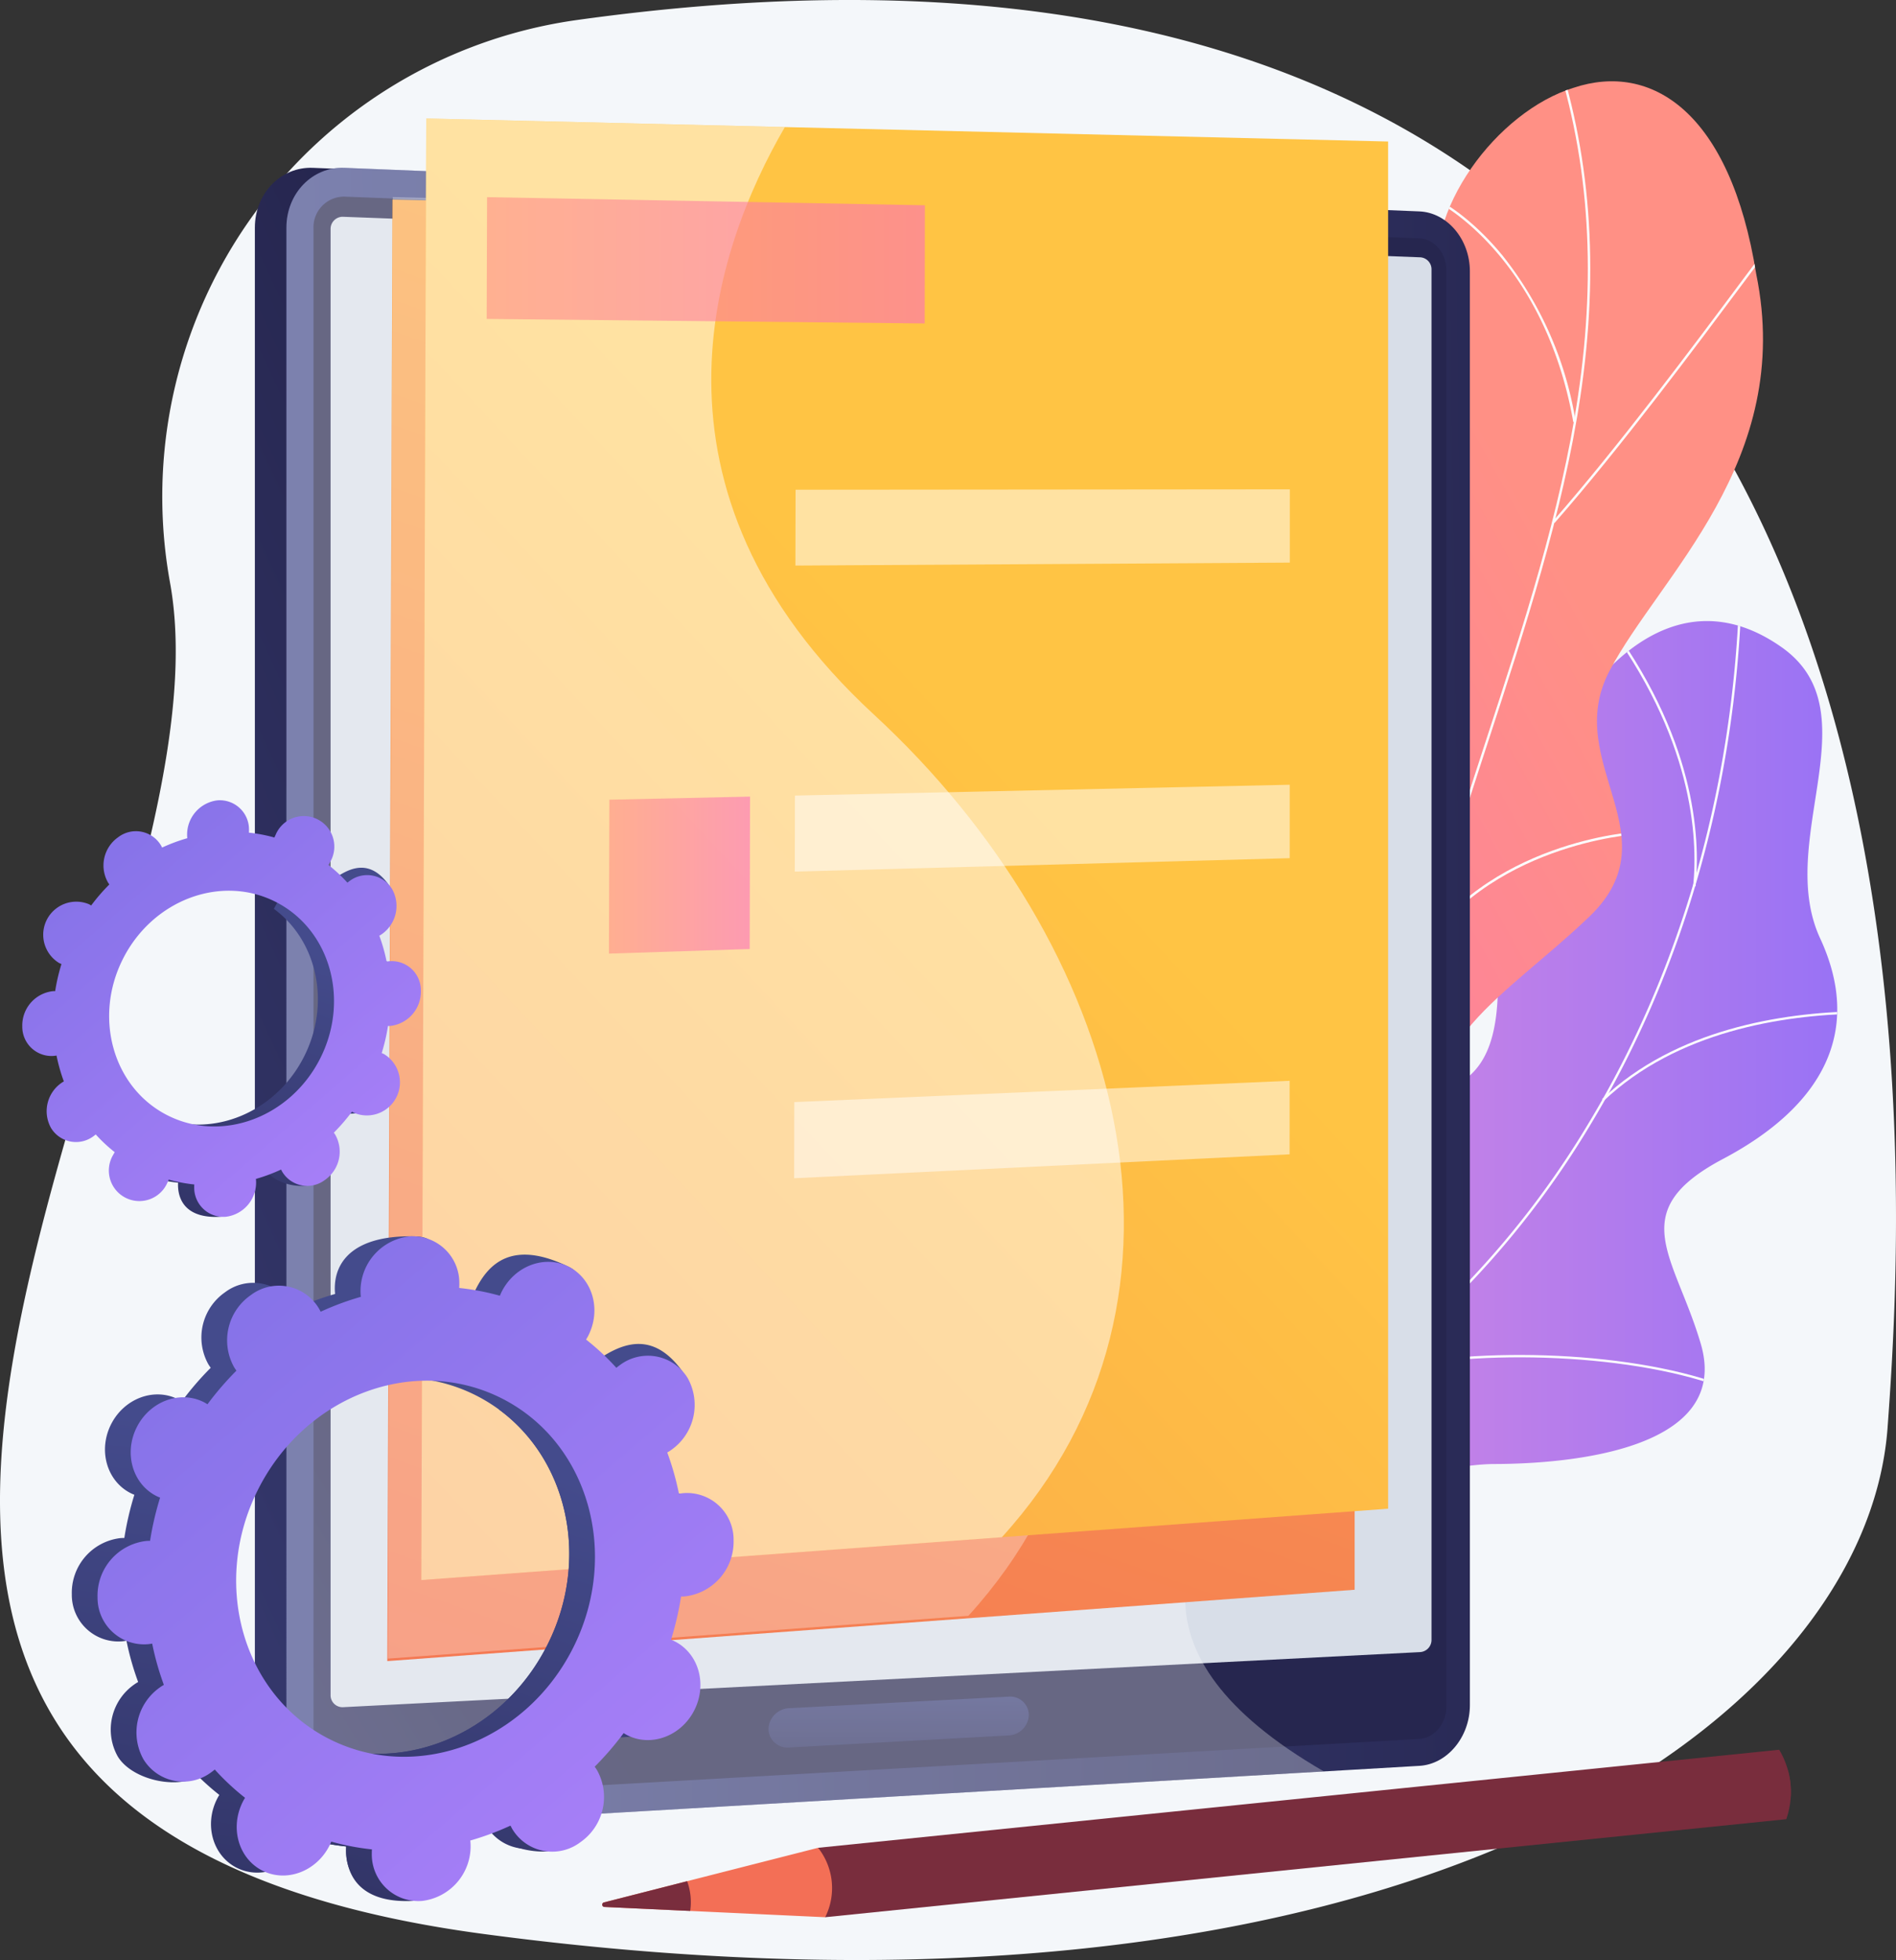 <svg xmlns="http://www.w3.org/2000/svg" xmlns:xlink="http://www.w3.org/1999/xlink" width="319.329" height="330.062" viewBox="0 0 319.329 330.062">
  <rect x="0" y="0" width="319.329" height="330.062" fill="#333333" stroke="none"/>
  <defs>
    <linearGradient id="linear-gradient" y1="0.5" x2="1" y2="0.5" gradientUnits="objectBoundingBox">
      <stop offset="0" stop-color="#e38ddd"/>
      <stop offset="1" stop-color="#9571f6"/>
    </linearGradient>
    <clipPath id="clip-path">
      <path id="Tracé_262" data-name="Tracé 262" d="M1722.13,1081.117c3.623,12.3,6.807,24.959,10.383,37.362,7.271.792,15.845,1.546,17.7-7.371,2.585-12.4,24.346-16.6,34.566-16.569,12.648.042,40-2.41,34.726-20.246-4.391-14.849-12.98-22.259,3.744-31.105s23.643-21.429,16.367-37.144c-7.657-16.539,8.946-38.2-6.526-49.058-26.961-18.912-48.9,27.954-47.8,53.974s-12.949,20.013-29.8,24.663c-23,6.349-4.16,27.939-12.829,37.859C1735.872,1081.257,1730.727,1079.661,1722.13,1081.117Z" transform="translate(-1722.13 -952.604)" fill="none"/>
    </clipPath>
    <clipPath id="clip-path-2">
      <path id="Tracé_271" data-name="Tracé 271" d="M1866.679,346.359q-15.014-2.022-30-4.732c-.16.148-3.7-21.53,6.477-33.045,20.131-22.312,6.148-41.947,2.086-53.634-6.477-16.468-3.5-36.618,14.766-33.074,17.795,3.028,20.043-33.557,16.635-61.678-2.782-13.674,9.946-30.46,22.8-34.416,13.123-4.37,26.374,4.087,30.74,31.355,6.484,31.556-16.368,50.911-24.722,66.873-8.221,15.669,11.5,28.028-4.083,42.012-13.1,12.418-29.684,21.431-23.384,36.751C1884.452,317.917,1883.1,330.38,1866.679,346.359Z" transform="translate(-1835.958 -124.692)" fill="none"/>
    </clipPath>
    <linearGradient id="linear-gradient-2" x1="0.195" y1="0.024" x2="-0.557" y2="0.944" gradientUnits="objectBoundingBox">
      <stop offset="0" stop-color="#ff9085"/>
      <stop offset="1" stop-color="#fb6fbb"/>
    </linearGradient>
    <linearGradient id="linear-gradient-3" x1="1.061" y1="1.542" x2="0.091" y2="2.169" gradientUnits="objectBoundingBox">
      <stop offset="0" stop-color="#26264f"/>
      <stop offset="1" stop-color="#444b8c"/>
    </linearGradient>
    <linearGradient id="linear-gradient-4" x1="0.019" y1="0.501" x2="1.126" y2="0.479" gradientUnits="objectBoundingBox">
      <stop offset="0" stop-color="#444b8c"/>
      <stop offset="1" stop-color="#26264f"/>
    </linearGradient>
    <linearGradient id="linear-gradient-5" x1="0.291" y1="2.149" x2="0.864" y2="1.654" xlink:href="#linear-gradient-4"/>
    <linearGradient id="linear-gradient-6" x1="0.541" y1="-1.092" x2="0.458" y2="2.152" xlink:href="#linear-gradient-4"/>
    <linearGradient id="linear-gradient-7" x1="0.252" y1="0.202" x2="0.8" y2="0.86" xlink:href="#linear-gradient-2"/>
    <linearGradient id="linear-gradient-8" x1="0.31" y1="1.286" x2="0.72" y2="-0.437" gradientUnits="objectBoundingBox">
      <stop offset="0" stop-color="#f36f56"/>
      <stop offset="1" stop-color="#ffc444"/>
    </linearGradient>
    <linearGradient id="linear-gradient-9" x1="-0.727" y1="2.202" x2="0.554" y2="0.404" xlink:href="#linear-gradient-8"/>
    <linearGradient id="linear-gradient-10" x1="0" y1="0.5" x2="1" y2="0.5" xlink:href="#linear-gradient-2"/>
    <linearGradient id="linear-gradient-14" x1="6.019" y1="-14.189" x2="6.192" y2="-13.555" gradientUnits="objectBoundingBox">
      <stop offset="0" stop-color="#ab316d"/>
      <stop offset="1" stop-color="#792d3d"/>
    </linearGradient>
    <linearGradient id="linear-gradient-15" x1="6.165" y1="-19.115" x2="6.046" y2="-18.982" xlink:href="#linear-gradient-14"/>
    <linearGradient id="linear-gradient-16" x1="26.659" y1="-45.458" x2="26.411" y2="-37.254" gradientUnits="objectBoundingBox">
      <stop offset="0" stop-color="#ffc444"/>
      <stop offset="1" stop-color="#f36f56"/>
    </linearGradient>
    <linearGradient id="linear-gradient-17" x1="68.912" y1="-108.861" x2="68.858" y2="-101.966" xlink:href="#linear-gradient-14"/>
    <linearGradient id="linear-gradient-18" x1="0.522" y1="0.328" x2="0.37" y2="1.498" xlink:href="#linear-gradient-4"/>
    <linearGradient id="linear-gradient-19" x1="0.573" y1="0.296" x2="0.319" y2="1.564" xlink:href="#linear-gradient-4"/>
    <linearGradient id="linear-gradient-20" x1="0.894" y1="0.977" x2="-0.544" y2="-0.765" gradientUnits="objectBoundingBox">
      <stop offset="0" stop-color="#aa80f9"/>
      <stop offset="1" stop-color="#6165d7"/>
    </linearGradient>
    <linearGradient id="linear-gradient-22" x1="0.573" y1="0.296" x2="0.319" y2="1.564" xlink:href="#linear-gradient-4"/>
    <linearGradient id="linear-gradient-23" x1="0.894" y1="0.977" x2="-0.544" y2="-0.765" xlink:href="#linear-gradient-20"/>
  </defs>
  <g id="quality" transform="translate(0 -0.001)">
    <g id="Calque_2" data-name="Calque 2" transform="translate(0 0.001)">
      <g id="Illustration" transform="translate(0 0)">
        <path id="Tracé_255" data-name="Tracé 255" d="M97.126,3.378a81.036,81.036,0,0,0-68.5,94.685c12.4,67.931-100.837,207.137,52.9,227.625s232.711-34.886,236.387-85.3C321.414,192.333,335.507-29.881,97.126,3.378Z" transform="translate(0 -0.001)" fill="#f4f7fa"/>
        <path id="Tracé_256" data-name="Tracé 256" d="M1779.872,1114.039a15.333,15.333,0,0,1-6.33-3.536c-4.9-6.595-14.867-18.347-14.117-27,.127-1.478,6.779-2.67,7.743-4,4.062-1.79,5.575-2.158,8.6-5.754,8.918-10.614-10.178-31.532,12.89-38.064,16.9-4.786,30.889,1.375,29.8-24.682s20.843-72.881,47.805-53.983c15.48,10.846-1.135,32.521,6.526,49.058,7.28,15.713.357,28.295-16.368,37.144s-8.124,16.248-3.744,31.107c5.262,17.853-22.046,20.24-34.747,20.265C1807.7,1094.615,1781.667,1101.57,1779.872,1114.039Z" transform="translate(-1566.233 -848.057)" fill="url(#linear-gradient)"/>
        <g id="Groupe_6" data-name="Groupe 6" transform="translate(189.062 104.581)" clip-path="url(#clip-path)">
          <path id="Tracé_257" data-name="Tracé 257" d="M1824.577,1067.58l-.167-.367a151.69,151.69,0,0,0,67.413-60.442c15.37-25.558,24.084-56,25.205-88.031l.4.014c-1.124,32.1-9.86,62.609-25.264,88.225A152.084,152.084,0,0,1,1824.577,1067.58Z" transform="translate(-1813.181 -922.458)" fill="#fcfdfe"/>
          <path id="Tracé_258" data-name="Tracé 258" d="M2156.224,2083.622c-15.724-5.643-42.267-6.516-59.154-1.945l-.11-.388c16.961-4.589,43.605-3.712,59.393,1.955Z" transform="translate(-2055.81 -1954.758)" fill="#fcfdfe"/>
          <path id="Tracé_259" data-name="Tracé 259" d="M1922.761,1754.856l-.261-.306c6.917-5.906,10.584-15.084,10.9-27.277.229-8.94-1.317-19.264-4.6-30.683l.386-.11c3.293,11.46,4.843,21.825,4.611,30.806C1933.483,1739.6,1929.77,1748.872,1922.761,1754.856Z" transform="translate(-1900.503 -1614.814)" fill="#fcfdfe"/>
          <path id="Tracé_260" data-name="Tracé 260" d="M2457.978,1566.223l-.278-.293c12.469-11.806,30.313-14.565,43.088-14.8l.008.4C2488.093,1551.767,2470.358,1554.5,2457.978,1566.223Z" transform="translate(-2376.946 -1485.421)" fill="#fcfdfe"/>
          <path id="Tracé_261" data-name="Tracé 261" d="M2474.657,991.119l-.4-.041c.828-8.261-.046-25.111-15.206-45.144l.322-.244C2474.614,965.834,2475.491,982.8,2474.657,991.119Z" transform="translate(-2378.148 -946.449)" fill="#fcfdfe"/>
        </g>
        <g id="Groupe_7" data-name="Groupe 7" transform="translate(201.559 13.689)" clip-path="url(#clip-path-2)">
          <path id="Tracé_263" data-name="Tracé 263" d="M1866.679,346.359q-15.014-2.022-30-4.732c-.16.148-3.7-21.53,6.477-33.045,20.131-22.312,6.148-41.947,2.086-53.634-6.41-16.458-3.363-34.4,13.463-34.871,18.656-.886,21.664-31.82,17.939-59.881-2.782-13.674,9.946-30.46,22.8-34.416,13.123-4.37,26.374,4.087,30.74,31.355,6.484,31.556-16.368,50.911-24.722,66.873-8.221,15.669,11.5,28.028-4.083,42.012-13.1,12.418-29.684,21.431-23.384,36.751C1884.452,317.917,1883.1,330.38,1866.679,346.359Z" transform="translate(-1835.958 -124.692)" fill="url(#linear-gradient-2)"/>
          <path id="Tracé_264" data-name="Tracé 264" d="M1990.943,294.259h-.4c0-.192,8.984-45.99,24.909-90.665,2.186-7.227,4.567-14.519,6.87-21.57,6.168-18.883,12.546-38.409,15.451-57.809,3.248-21.685,1.756-41.161-4.549-59.544l.38-.131c6.331,18.444,7.825,37.985,4.568,59.733-2.91,19.432-9.293,38.973-15.466,57.875-2.305,7.049-4.683,14.339-6.87,21.571C2000.646,246.325,1991.056,292.832,1990.943,294.259Z" transform="translate(-1973.569 -71.144)" fill="#fcfdfe"/>
          <path id="Tracé_265" data-name="Tracé 265" d="M2382.323,415.529l-.3-.266c10.988-12.515,24.214-30.263,31.319-39.8,5.716-7.671,5.753-7.662,5.988-7.628l-.057.4.029-.2.083.179c-.291.205-2.687,3.421-5.72,7.492C2406.553,385.246,2393.325,403.006,2382.323,415.529Z" transform="translate(-2322.071 -341.139)" fill="#fcfdfe"/>
          <path id="Tracé_266" data-name="Tracé 266" d="M2225.22,343.454c-2.48-14.157-8.432-23.42-12.992-28.69-5.037-5.828-9.638-8.335-10.106-8.385a.161.161,0,0,0,.1-.03l-.228-.329c.1-.068.219-.053.491.06,1.238.52,5.881,3.345,10.79,9.3a60.219,60.219,0,0,1,12.346,28.011Z" transform="translate(-2161.805 -286.077)" fill="#fcfdfe"/>
          <path id="Tracé_267" data-name="Tracé 267" d="M1923.661,1066.9l-.4-.043c1.411-13.216-1.838-27.372-9.653-42.078a122.59,122.59,0,0,0-15.37-22.286c-.439-.516-.6-.7-.649-.783l.346-.205c.036.059.289.354.608.726a123.153,123.153,0,0,1,15.419,22.363C1921.818,1039.362,1925.081,1053.6,1923.661,1066.9Z" transform="translate(-1890.824 -905.241)" fill="#fcfdfe"/>
          <path id="Tracé_268" data-name="Tracé 268" d="M2171.746,1297.42l-.346-.208c11.747-19.51,36.992-21.153,37.2-21.087l.153.187-.136.2-.066-.188-.014.2h0C2208.2,1276.521,2183.323,1278.2,2171.746,1297.42Zm36.738-21.288.067.189Z" transform="translate(-2134.574 -1149.715)" fill="#fcfdfe"/>
          <path id="Tracé_269" data-name="Tracé 269" d="M1893.571,1842.971l-.4-.01c.141-5.747-2.032-15.517-13.186-29.412-.6-.754-.6-.754-.591-.867l.4.053-.2-.026.183-.078c.032.058.259.34.522.666C1891.531,1827.283,1893.714,1837.152,1893.571,1842.971Z" transform="translate(-1874.62 -1627.321)" fill="#fcfdfe"/>
          <path id="Tracé_270" data-name="Tracé 270" d="M2027.338,1813.205l-.388-.11c1.208-4.385,6.093-13.007,25.141-21.486l.493-.22.189.356c-.064.034-.241.11-.518.236C2033.358,1800.39,2028.532,1808.888,2027.338,1813.205Z" transform="translate(-2005.982 -1608.413)" fill="#fcfdfe"/>
        </g>
        <path id="Tracé_272" data-name="Tracé 272" d="M590.317,516.211c0,5.364-3.805,9.951-8.5,10.224L400.771,537c-5.379.314-9.771-4.125-9.771-9.894V267.4c0-5.769,4.391-10.286,9.771-10.067l181.047,7.337c4.694.19,8.5,4.709,8.5,10.073Z" transform="translate(-348.074 -229.071)" fill="url(#linear-gradient-3)"/>
        <path id="Tracé_273" data-name="Tracé 273" d="M638.733,516.211c0,5.364-3.806,9.951-8.5,10.224L449.181,537c-5.379.314-9.771-4.125-9.771-9.894V267.4c0-5.769,4.391-10.286,9.771-10.067l181.048,7.337c4.693.2,8.5,4.709,8.5,10.076Z" transform="translate(-391.17 -229.071)" fill="url(#linear-gradient-4)"/>
        <path id="Tracé_274" data-name="Tracé 274" d="M480.94,306.952v259.3a5.055,5.055,0,0,0,5.213,5.288l143.189-8.112,37.858-2.144c2.515-.143,4.551-2.59,4.551-5.466V313.981c0-2.876-2.035-5.287-4.551-5.379l-39.225-1.522-141.822-5.51A5.164,5.164,0,0,0,480.94,306.952Z" transform="translate(-428.14 -268.459)" fill="url(#linear-gradient-5)"/>
        <path id="Tracé_275" data-name="Tracé 275" d="M692.591,572.2a2.052,2.052,0,0,1-1.912,2.037l-181.323,9.272a2.008,2.008,0,0,1-2.186-1.965V334.532a2.042,2.042,0,0,1,2.186-1.995l181.323,6.82a2.018,2.018,0,0,1,1.912,2.012Z" transform="translate(-451.491 -296.028)" fill="#d8dee8"/>
        <path id="Tracé_276" data-name="Tracé 276" d="M1219.325,2609.026l-36.818,2.024a3.2,3.2,0,0,1-3.567-3.049v-.134a3.645,3.645,0,0,1,3.567-3.433l36.818-1.937a3.134,3.134,0,0,1,3.463,3.011v.133A3.563,3.563,0,0,1,1219.325,2609.026Z" transform="translate(-1049.511 -2316.781)" fill="url(#linear-gradient-6)"/>
        <path id="Tracé_277" data-name="Tracé 277" d="M1366.831,320.717a1.73,1.73,0,0,1-1.884,1.654,1.9,1.9,0,0,1-1.887-1.8,1.729,1.729,0,0,1,1.887-1.653A1.9,1.9,0,0,1,1366.831,320.717Z" transform="translate(-1213.418 -283.903)" fill="url(#linear-gradient-7)"/>
        <g id="Groupe_8" data-name="Groupe 8" transform="translate(48.24 28.25)" opacity="0.3">
          <path id="Tracé_278" data-name="Tracé 278" d="M590.808,499.213c-.738-15.825,16.857-25.107,15.168-47.427-.153-2.014-1.726-19.29-15.63-31-12.486-10.516-22.981-6.56-46.091-14.947-16.2-5.882-34.409-12.491-41.764-25.751-14.624-26.332,27.166-52.633,18.613-86.721-2.45-9.771-9.371-21.737-27.649-34.245l-44.274-1.794c-5.379-.22-9.771,4.3-9.771,10.067V527.109c0,5.769,4.391,10.21,9.771,9.894l164.96-9.628C596.576,517.217,591.2,507.459,590.808,499.213Z" transform="translate(-439.41 -257.32)" fill="#fff"/>
        </g>
        <path id="Tracé_279" data-name="Tracé 279" d="M757.091,540.242,594.17,552.258l.875-246.118,162.046,3.872Z" transform="translate(-528.94 -272.531)" fill="url(#linear-gradient-8)"/>
        <path id="Tracé_280" data-name="Tracé 280" d="M767.416,448.053l-73.776-.766.065-20.507,73.743,1.366Z" transform="translate(-617.489 -379.927)" fill="#fff"/>
        <path id="Tracé_281" data-name="Tracé 281" d="M891.038,886l-23.678.255.07-25.866,23.665,0Z" transform="translate(-772.138 -765.933)" fill="#fff"/>
        <path id="Tracé_282" data-name="Tracé 282" d="M1235.427,871.773l-83.267.506.026-12.768,83.245-.071Z" transform="translate(-1025.671 -765.087)" fill="#fff"/>
        <path id="Tracé_283" data-name="Tracé 283" d="M889.773,1356.393l-23.7.774.07-25.921,23.691-.516Z" transform="translate(-770.989 -1184.637)" fill="#fff"/>
        <path id="Tracé_284" data-name="Tracé 284" d="M1234.547,1324.92l-83.357,2.26.026-12.794,83.335-1.826Z" transform="translate(-1024.808 -1168.462)" fill="#fff"/>
        <path id="Tracé_285" data-name="Tracé 285" d="M888.5,1827.768l-23.731,1.3.07-25.978,23.718-1.037Z" transform="translate(-769.832 -1604.214)" fill="#fff"/>
        <path id="Tracé_286" data-name="Tracé 286" d="M1233.657,1779.015l-83.447,4.024.026-12.823,83.425-3.586Z" transform="translate(-1023.935 -1572.682)" fill="#fff"/>
        <path id="Tracé_287" data-name="Tracé 287" d="M692.781,541.245,595,548.457l.829-246.117,60.4,1.444c-11.811,20.31-26.222,60.892,14.992,98.922C713.108,441.356,729.9,500.444,692.781,541.245Z" transform="translate(-529.678 -269.148)" fill="#fff" opacity="0.3"/>
        <path id="Tracé_288" data-name="Tracé 288" d="M809.171,185.671V415.9l-65.048,4.8-97.782,7.213.829-246.117,60.4,1.444Z" transform="translate(-575.382 -161.841)" fill="url(#linear-gradient-9)"/>
        <path id="Tracé_289" data-name="Tracé 289" d="M744.1,420.705l-97.782,7.212.831-246.117,60.4,1.449c-11.811,20.31-26.222,60.885,14.992,98.915C764.431,320.815,781.223,379.9,744.1,420.705Z" transform="translate(-575.364 -161.841)" fill="#fff" opacity="0.5"/>
        <path id="Tracé_290" data-name="Tracé 290" d="M820.395,323.7l-73.775-.765.065-20.508,73.742,1.366Z" transform="translate(-664.653 -269.228)" opacity="0.6" fill="url(#linear-gradient-10)"/>
        <path id="Tracé_291" data-name="Tracé 291" d="M959.147,777.2l-23.677.254.07-25.865,23.664,0Z" transform="translate(-832.77 -669.078)" opacity="0.6" fill="url(#linear-gradient-10)"/>
        <path id="Tracé_292" data-name="Tracé 292" d="M1303.537,762.964l-83.267.5.026-12.768,83.245-.071Z" transform="translate(-1086.304 -668.223)" fill="#fff" opacity="0.5"/>
        <path id="Tracé_293" data-name="Tracé 293" d="M957.875,1247.584l-23.7.774.071-25.921,23.69-.517Z" transform="translate(-831.613 -1087.773)" opacity="0.6" fill="url(#linear-gradient-10)"/>
        <path id="Tracé_294" data-name="Tracé 294" d="M1302.647,1216.12l-83.357,2.26.026-12.8,83.335-1.825Z" transform="translate(-1085.432 -1071.606)" fill="#fff" opacity="0.5"/>
        <path id="Tracé_295" data-name="Tracé 295" d="M956.6,1718.959l-23.732,1.3.071-25.978,23.718-1.037Z" transform="translate(-830.456 -1507.349)" opacity="0.6" fill="url(#linear-gradient-10)"/>
        <path id="Tracé_296" data-name="Tracé 296" d="M1301.767,1670.215l-83.447,4.024.026-12.823,83.425-3.585Z" transform="translate(-1084.568 -1475.827)" fill="#fff" opacity="0.5"/>
        <path id="Tracé_297" data-name="Tracé 297" d="M1418.133,2695.651a13.871,13.871,0,0,0-1.192-11.691l-161.871,16.508,1.192,11.691Z" transform="translate(-1117.283 -2389.304)" fill="url(#linear-gradient-14)"/>
        <path id="Tracé_298" data-name="Tracé 298" d="M1421.388,2715.7a13.321,13.321,0,0,1,.465,4.391l-162.994,16.626-.449-4.391Z" transform="translate(-1120.257 -2417.56)" fill="url(#linear-gradient-15)"/>
        <path id="Tracé_299" data-name="Tracé 299" d="M961.405,2846.021a10.964,10.964,0,0,0-1.192-11.691l-36.085,9.2a.389.389,0,0,0,.078.76Z" transform="translate(-822.426 -2523.166)" fill="url(#linear-gradient-16)"/>
        <path id="Tracé_300" data-name="Tracé 300" d="M924.128,2889.138l14.027-3.578a10.262,10.262,0,0,1,.517,5.01l-14.466-.673a.389.389,0,0,1-.078-.76Z" transform="translate(-822.426 -2568.771)" fill="url(#linear-gradient-17)"/>
        <path id="Tracé_301" data-name="Tracé 301" d="M199.373,1979.886c4.028,2.044,9.087.167,11.3-4.194s.743-9.551-3.284-11.6a6.718,6.718,0,0,0-.635-.28,51.219,51.219,0,0,0,1.691-7.278,6.5,6.5,0,0,0,.7-.025,9.264,9.264,0,0,0,8.145-9.43,7.844,7.844,0,0,0-8.493-7.946c-.24.021-.476.059-.71.1a47.038,47.038,0,0,0-1.967-6.949c.211-.124.422-.251.627-.4a9.267,9.267,0,0,0,2.807-12.141,7.847,7.847,0,0,0-11.429-2.167c-.2.142-.391.294-.577.448a41.436,41.436,0,0,0-5.1-4.758c.13-.212.257-.427.371-.653,2.214-4.361,5.107-9.124,1.048-11.1-9.389-4.583-13.418-.659-15.631,3.7a7.293,7.293,0,0,0-.309.686,41.544,41.544,0,0,0-6.851-1.309c.015-.242.026-.485.021-.731-.1-4.8,1.327-7.4-3.284-7.484-10.057-.2-13.451,4.172-13.354,8.967.005.251.026.5.051.74a46.656,46.656,0,0,0-6.77,2.513c-.11-.22-.214-.427-.338-.634a7.845,7.845,0,0,0-11.427-2.167,9.265,9.265,0,0,0-2.807,12.14c.122.2.256.392.391.578a51.278,51.278,0,0,0-4.878,5.659c-.194-.123-.392-.241-.6-.348-4.027-2.044-9.087-.167-11.3,4.194s-.744,9.551,3.283,11.6a6.643,6.643,0,0,0,.636.28,50.865,50.865,0,0,0-1.691,7.276,6.5,6.5,0,0,0-.7.025,9.267,9.267,0,0,0-8.145,9.43,7.847,7.847,0,0,0,8.494,7.947c.239-.021.475-.059.71-.1a46.778,46.778,0,0,0,1.967,6.949c-.212.124-.422.251-.628.4a9.265,9.265,0,0,0-2.806,12.14c2.381,3.95,10.262,5.787,14.192,3.033.2-.142-2.374-1.159-2.186-1.317a41.429,41.429,0,0,0,5.1,4.759c-.13.212-.256.427-.371.659-2.214,4.361-.744,9.551,3.283,11.6s9.087.167,11.3-4.194c.11-.225.213-.454.308-.685a41.437,41.437,0,0,0,6.849,1.307c-.014.243-.025.485-.021.731a7.847,7.847,0,0,0,8.494,7.947,9.264,9.264,0,0,0,8.144-9.43,7.134,7.134,0,0,0-.05-.739,46.93,46.93,0,0,0,6.771-2.513,6.99,6.99,0,0,0,.338.634,7.844,7.844,0,0,0,11.427,2.167,9.266,9.266,0,0,0,2.807-12.141c-.122-.2-.256-.391-.392-.578a51.02,51.02,0,0,0,4.878-5.659C198.967,1979.657,199.165,1979.78,199.373,1979.886Zm-50.2.637c-14.621-7.424-19.958-26.276-11.919-42.108s26.407-22.653,41.028-15.225,19.958,26.276,11.92,42.108S163.795,1987.947,149.173,1980.523Z" transform="translate(-98.069 -1688.181)" fill="url(#linear-gradient-18)"/>
        <path id="Tracé_302" data-name="Tracé 302" d="M556.717,2029.776a9.265,9.265,0,0,0,8.145-9.43,7.845,7.845,0,0,0-8.493-7.946c-.24.021-.477.059-.71.1a47.009,47.009,0,0,0-1.967-6.949c.211-.124.422-.251.627-.4,3.93-2.753,8.794-9.407,6.021-13.093-5.263-7-10.711-3.968-14.642-1.214-.2.142-.391.293-.577.448a41.434,41.434,0,0,0-5.1-4.758c.13-.213.257-.427.371-.653a9.114,9.114,0,0,0,.516-7.214q-5.694,10.023-11.221,20.14c11.665,8.55,15.379,25.391,8.087,39.752-6.178,12.169-18.459,19-30.452,18.146-.535,1.388-1.06,2.782-1.632,4.157-1.555,3.732-3.321,7.38-5.09,11.026q1.669.314,3.349.492c-.014.243-.025.485-.021.731.1,4.8,3.01,8.876,11.336,8.435,4.611-.245,5.4-5.119,5.3-9.918a7.137,7.137,0,0,0-.051-.739,46.9,46.9,0,0,0,6.771-2.513,7,7,0,0,0,.338.633c2.38,3.952,10.638,5.63,14.569,2.875s2.045-8.9-.335-12.845c-.122-.2-.256-.392-.392-.578a51.011,51.011,0,0,0,4.878-5.66c.194.122.392.242.6.347,4.028,2.045,9.087.168,11.3-4.193s.743-9.551-3.284-11.6a6.687,6.687,0,0,0-.635-.28,51.235,51.235,0,0,0,1.691-7.276C556.251,2029.8,556.482,2029.8,556.717,2029.776Z" transform="translate(-445.642 -1761.444)" fill="url(#linear-gradient-19)"/>
        <path id="Tracé_303" data-name="Tracé 303" d="M238.833,1980.375c4.027,2.045,9.086.168,11.3-4.193s.744-9.551-3.284-11.6a6.334,6.334,0,0,0-.635-.28,51.216,51.216,0,0,0,1.691-7.278,6.437,6.437,0,0,0,.7-.025,9.264,9.264,0,0,0,8.144-9.43,7.846,7.846,0,0,0-8.493-7.947c-.24.022-.475.059-.71.1a46.776,46.776,0,0,0-1.967-6.949c.212-.123.422-.251.627-.4a9.264,9.264,0,0,0,2.807-12.14,7.845,7.845,0,0,0-11.427-2.167c-.2.14-.391.293-.579.448a41.5,41.5,0,0,0-5.1-4.758c.13-.213.256-.428.371-.659,2.213-4.359.743-9.551-3.284-11.6s-9.086-.168-11.3,4.193c-.11.226-.213.456-.308.685a41.569,41.569,0,0,0-6.849-1.308c.014-.243.025-.485.021-.731a7.847,7.847,0,0,0-8.494-7.947,9.266,9.266,0,0,0-8.145,9.43,7.158,7.158,0,0,0,.052.74,46.8,46.8,0,0,0-6.771,2.512c-.1-.213-.213-.426-.338-.633a7.845,7.845,0,0,0-11.427-2.167,9.267,9.267,0,0,0-2.807,12.141c.122.2.256.392.391.579a51.039,51.039,0,0,0-4.877,5.658c-.2-.122-.393-.241-.6-.347-4.027-2.045-9.086-.167-11.3,4.193s-.744,9.551,3.284,11.6a6.5,6.5,0,0,0,.635.28,51.212,51.212,0,0,0-1.691,7.277,6.532,6.532,0,0,0-.7.025,9.265,9.265,0,0,0-8.145,9.431,7.846,7.846,0,0,0,8.493,7.947c.24-.022.476-.059.71-.1a46.779,46.779,0,0,0,1.967,6.949c-.212.123-.422.251-.627.4a9.265,9.265,0,0,0-2.807,12.14,7.845,7.845,0,0,0,11.427,2.167c.2-.141.391-.293.579-.448a41.5,41.5,0,0,0,5.1,4.758c-.13.213-.256.428-.371.659-2.213,4.359-.743,9.551,3.284,11.6s9.086.168,11.3-4.193c.11-.226.213-.456.308-.685a41.556,41.556,0,0,0,6.849,1.307c-.014.243-.025.485-.021.731a7.847,7.847,0,0,0,8.494,7.947,9.266,9.266,0,0,0,8.145-9.43,7.157,7.157,0,0,0-.052-.74,46.8,46.8,0,0,0,6.771-2.512c.11.214.22.426.338.632a7.845,7.845,0,0,0,11.427,2.168,9.267,9.267,0,0,0,2.807-12.141c-.122-.2-.256-.392-.391-.578a51.042,51.042,0,0,0,4.877-5.658C238.427,1980.15,238.625,1980.269,238.833,1980.375Zm-50.2.637c-14.621-7.424-19.959-26.276-11.92-42.108s26.407-22.647,41.028-15.224,19.959,26.276,11.92,42.108S203.253,1988.436,188.638,1981.011Z" transform="translate(-133.197 -1688.177)" fill="url(#linear-gradient-20)"/>
        <path id="Tracé_304" data-name="Tracé 304" d="M65.332,1279.837a5.567,5.567,0,0,0,5.025-9.9c-.131-.066-.265-.122-.4-.176a32,32,0,0,0,1.059-4.561,3.98,3.98,0,0,0,.439-.016,5.811,5.811,0,0,0,5.1-5.91,4.917,4.917,0,0,0-5.323-4.982c-.15.014-.3.037-.446.064A29.309,29.309,0,0,0,69.56,1250c.133-.078.265-.158.393-.248a5.8,5.8,0,0,0,1.757-7.609,4.919,4.919,0,0,0-7.163-1.358c-.126.088-.245.183-.362.281a25.982,25.982,0,0,0-3.195-2.983c.081-.133.16-.268.233-.41,1.388-2.732,3.2-5.719.659-6.96-5.884-2.873-8.409-.414-9.8,2.32-.071.142-.134.285-.193.429a26.1,26.1,0,0,0-4.294-.82c.01-.151.016-.3.013-.458-.06-3.008.832-4.635-2.058-4.691-6.3-.123-8.43,2.613-8.37,5.621a4.6,4.6,0,0,0,.032.463,29.338,29.338,0,0,0-4.243,1.574c-.066-.134-.134-.267-.212-.4A4.917,4.917,0,0,0,25.6,1233.4a5.8,5.8,0,0,0-1.757,7.609c.077.126.16.245.245.362a32.084,32.084,0,0,0-3.056,3.547c-.122-.077-.246-.151-.377-.219a5.347,5.347,0,0,0-7.083,2.628,5.349,5.349,0,0,0,2.058,7.269c.131.067.263.123.4.176a32.047,32.047,0,0,0-1.059,4.562,4.232,4.232,0,0,0-.439.015,5.807,5.807,0,0,0-5.1,5.911,4.918,4.918,0,0,0,5.323,4.981c.15-.013.3-.037.445-.064a29.446,29.446,0,0,0,1.232,4.358c-.132.077-.263.157-.393.248a5.806,5.806,0,0,0-1.759,7.608c1.492,2.477,6.431,3.623,8.893,1.9.127-.089-1.488-.727-1.37-.823a26.133,26.133,0,0,0,3.195,2.983c-.08.133-.16.268-.232.409a5.35,5.35,0,0,0,2.057,7.269,5.345,5.345,0,0,0,7.082-2.628c.072-.142.134-.285.193-.429a26,26,0,0,0,4.294.819c-.009.153-.015.3-.013.459a4.918,4.918,0,0,0,5.323,4.981,5.808,5.808,0,0,0,5.1-5.911,4.6,4.6,0,0,0-.032-.463,29.326,29.326,0,0,0,4.244-1.575c.066.134.134.268.212.4a4.918,4.918,0,0,0,7.162,1.358,5.8,5.8,0,0,0,1.757-7.609c-.076-.126-.159-.246-.245-.362a31.953,31.953,0,0,0,3.057-3.547C65.078,1279.7,65.2,1279.771,65.332,1279.837Zm-31.464.4c-9.165-4.653-12.51-16.468-7.472-26.392s16.552-14.2,25.716-9.541,12.509,16.468,7.471,26.391-16.551,14.2-25.715,9.542Z" transform="translate(-8.385 -1092.735)" fill="url(#linear-gradient-18)"/>
        <path id="Tracé_305" data-name="Tracé 305" d="M289.293,1311.1a5.811,5.811,0,0,0,5.1-5.91,4.917,4.917,0,0,0-5.323-4.982c-.15.014-.3.037-.446.064a29.276,29.276,0,0,0-1.233-4.355c.133-.078.265-.158.393-.248,2.464-1.726,5.512-5.9,3.773-8.206-3.294-4.385-6.712-2.487-9.177-.761-.126.088-.245.183-.362.281a25.981,25.981,0,0,0-3.195-2.983c.081-.133.16-.268.233-.409a5.736,5.736,0,0,0,.323-4.522q-3.568,6.283-7.033,12.625c7.31,5.357,9.639,15.919,5.069,24.921-3.872,7.62-11.566,11.9-19.086,11.366-.336.869-.665,1.743-1.024,2.605-.974,2.336-2.08,4.625-3.189,6.916q1.046.2,2.1.309c-.009.153-.015.3-.013.459.06,3.007,1.887,5.563,7.105,5.286,2.887-.154,3.384-3.209,3.323-6.216a4.6,4.6,0,0,0-.032-.463,29.34,29.34,0,0,0,4.244-1.575c.066.134.134.268.212.4,1.492,2.476,6.668,3.529,9.132,1.8s1.281-5.576-.211-8.053c-.076-.127-.159-.246-.245-.362a31.989,31.989,0,0,0,3.058-3.547c.122.077.246.151.377.22a5.567,5.567,0,0,0,5.025-9.9c-.131-.066-.265-.122-.4-.176a32,32,0,0,0,1.059-4.56C289,1311.119,289.144,1311.119,289.293,1311.1Z" transform="translate(-226.222 -1138.649)" fill="url(#linear-gradient-22)"/>
        <path id="Tracé_306" data-name="Tracé 306" d="M90.035,1280.167a5.568,5.568,0,0,0,5.026-9.9c-.132-.067-.265-.123-.4-.176a32.047,32.047,0,0,0,1.059-4.562,4.232,4.232,0,0,0,.439-.015,5.81,5.81,0,0,0,5.1-5.911,4.915,4.915,0,0,0-5.322-4.981c-.15.013-.3.037-.446.063a29.338,29.338,0,0,0-1.229-4.355c.133-.078.265-.158.393-.248a5.8,5.8,0,0,0,1.757-7.609,4.918,4.918,0,0,0-7.162-1.358c-.126.089-.245.184-.362.281a25.972,25.972,0,0,0-3.195-2.983c.081-.133.16-.268.233-.41a5.142,5.142,0,1,0-9.141-4.641c-.072.142-.134.285-.193.429a26.02,26.02,0,0,0-4.294-.819c.009-.153.016-.3.013-.459a4.918,4.918,0,0,0-5.323-4.981,5.812,5.812,0,0,0-5.1,5.911,4.6,4.6,0,0,0,.032.463,29.355,29.355,0,0,0-4.244,1.575c-.065-.135-.133-.268-.211-.4a4.918,4.918,0,0,0-7.163-1.358,5.8,5.8,0,0,0-1.757,7.609c.077.126.16.245.245.362a31.966,31.966,0,0,0-3.062,3.543c-.122-.077-.246-.151-.377-.219a5.568,5.568,0,0,0-5.026,9.9c.132.067.265.123.4.176a32.05,32.05,0,0,0-1.059,4.561,4.266,4.266,0,0,0-.439.016,5.808,5.808,0,0,0-5.1,5.911,4.927,4.927,0,0,0,5.326,4.986c.15-.013.3-.037.439-.062a29.468,29.468,0,0,0,1.233,4.355c-.133.078-.265.158-.393.248a5.8,5.8,0,0,0-1.757,7.609,4.918,4.918,0,0,0,7.162,1.358c.126-.089.245-.183.362-.281a25.982,25.982,0,0,0,3.195,2.983c-.081.133-.16.268-.233.409a5.142,5.142,0,1,0,9.141,4.641c.072-.142.134-.285.193-.429a25.994,25.994,0,0,0,4.3.819c-.009.153-.016.3-.013.459a4.918,4.918,0,0,0,5.323,4.981,5.807,5.807,0,0,0,5.1-5.911,4.6,4.6,0,0,0-.032-.463,29.326,29.326,0,0,0,4.241-1.58c.065.135.133.268.211.4a4.919,4.919,0,0,0,7.163,1.358,5.8,5.8,0,0,0,1.757-7.609c-.076-.126-.16-.245-.245-.362a31.95,31.95,0,0,0,3.057-3.543C89.781,1280.026,89.9,1280.1,90.035,1280.167Zm-31.464.4c-9.164-4.653-12.509-16.468-7.465-26.391s16.546-14.2,25.707-9.542,12.509,16.468,7.471,26.391S67.735,1285.218,58.571,1280.566Z" transform="translate(-30.374 -1092.755)" fill="url(#linear-gradient-23)"/>
      </g>
    </g>
  </g>
</svg>

